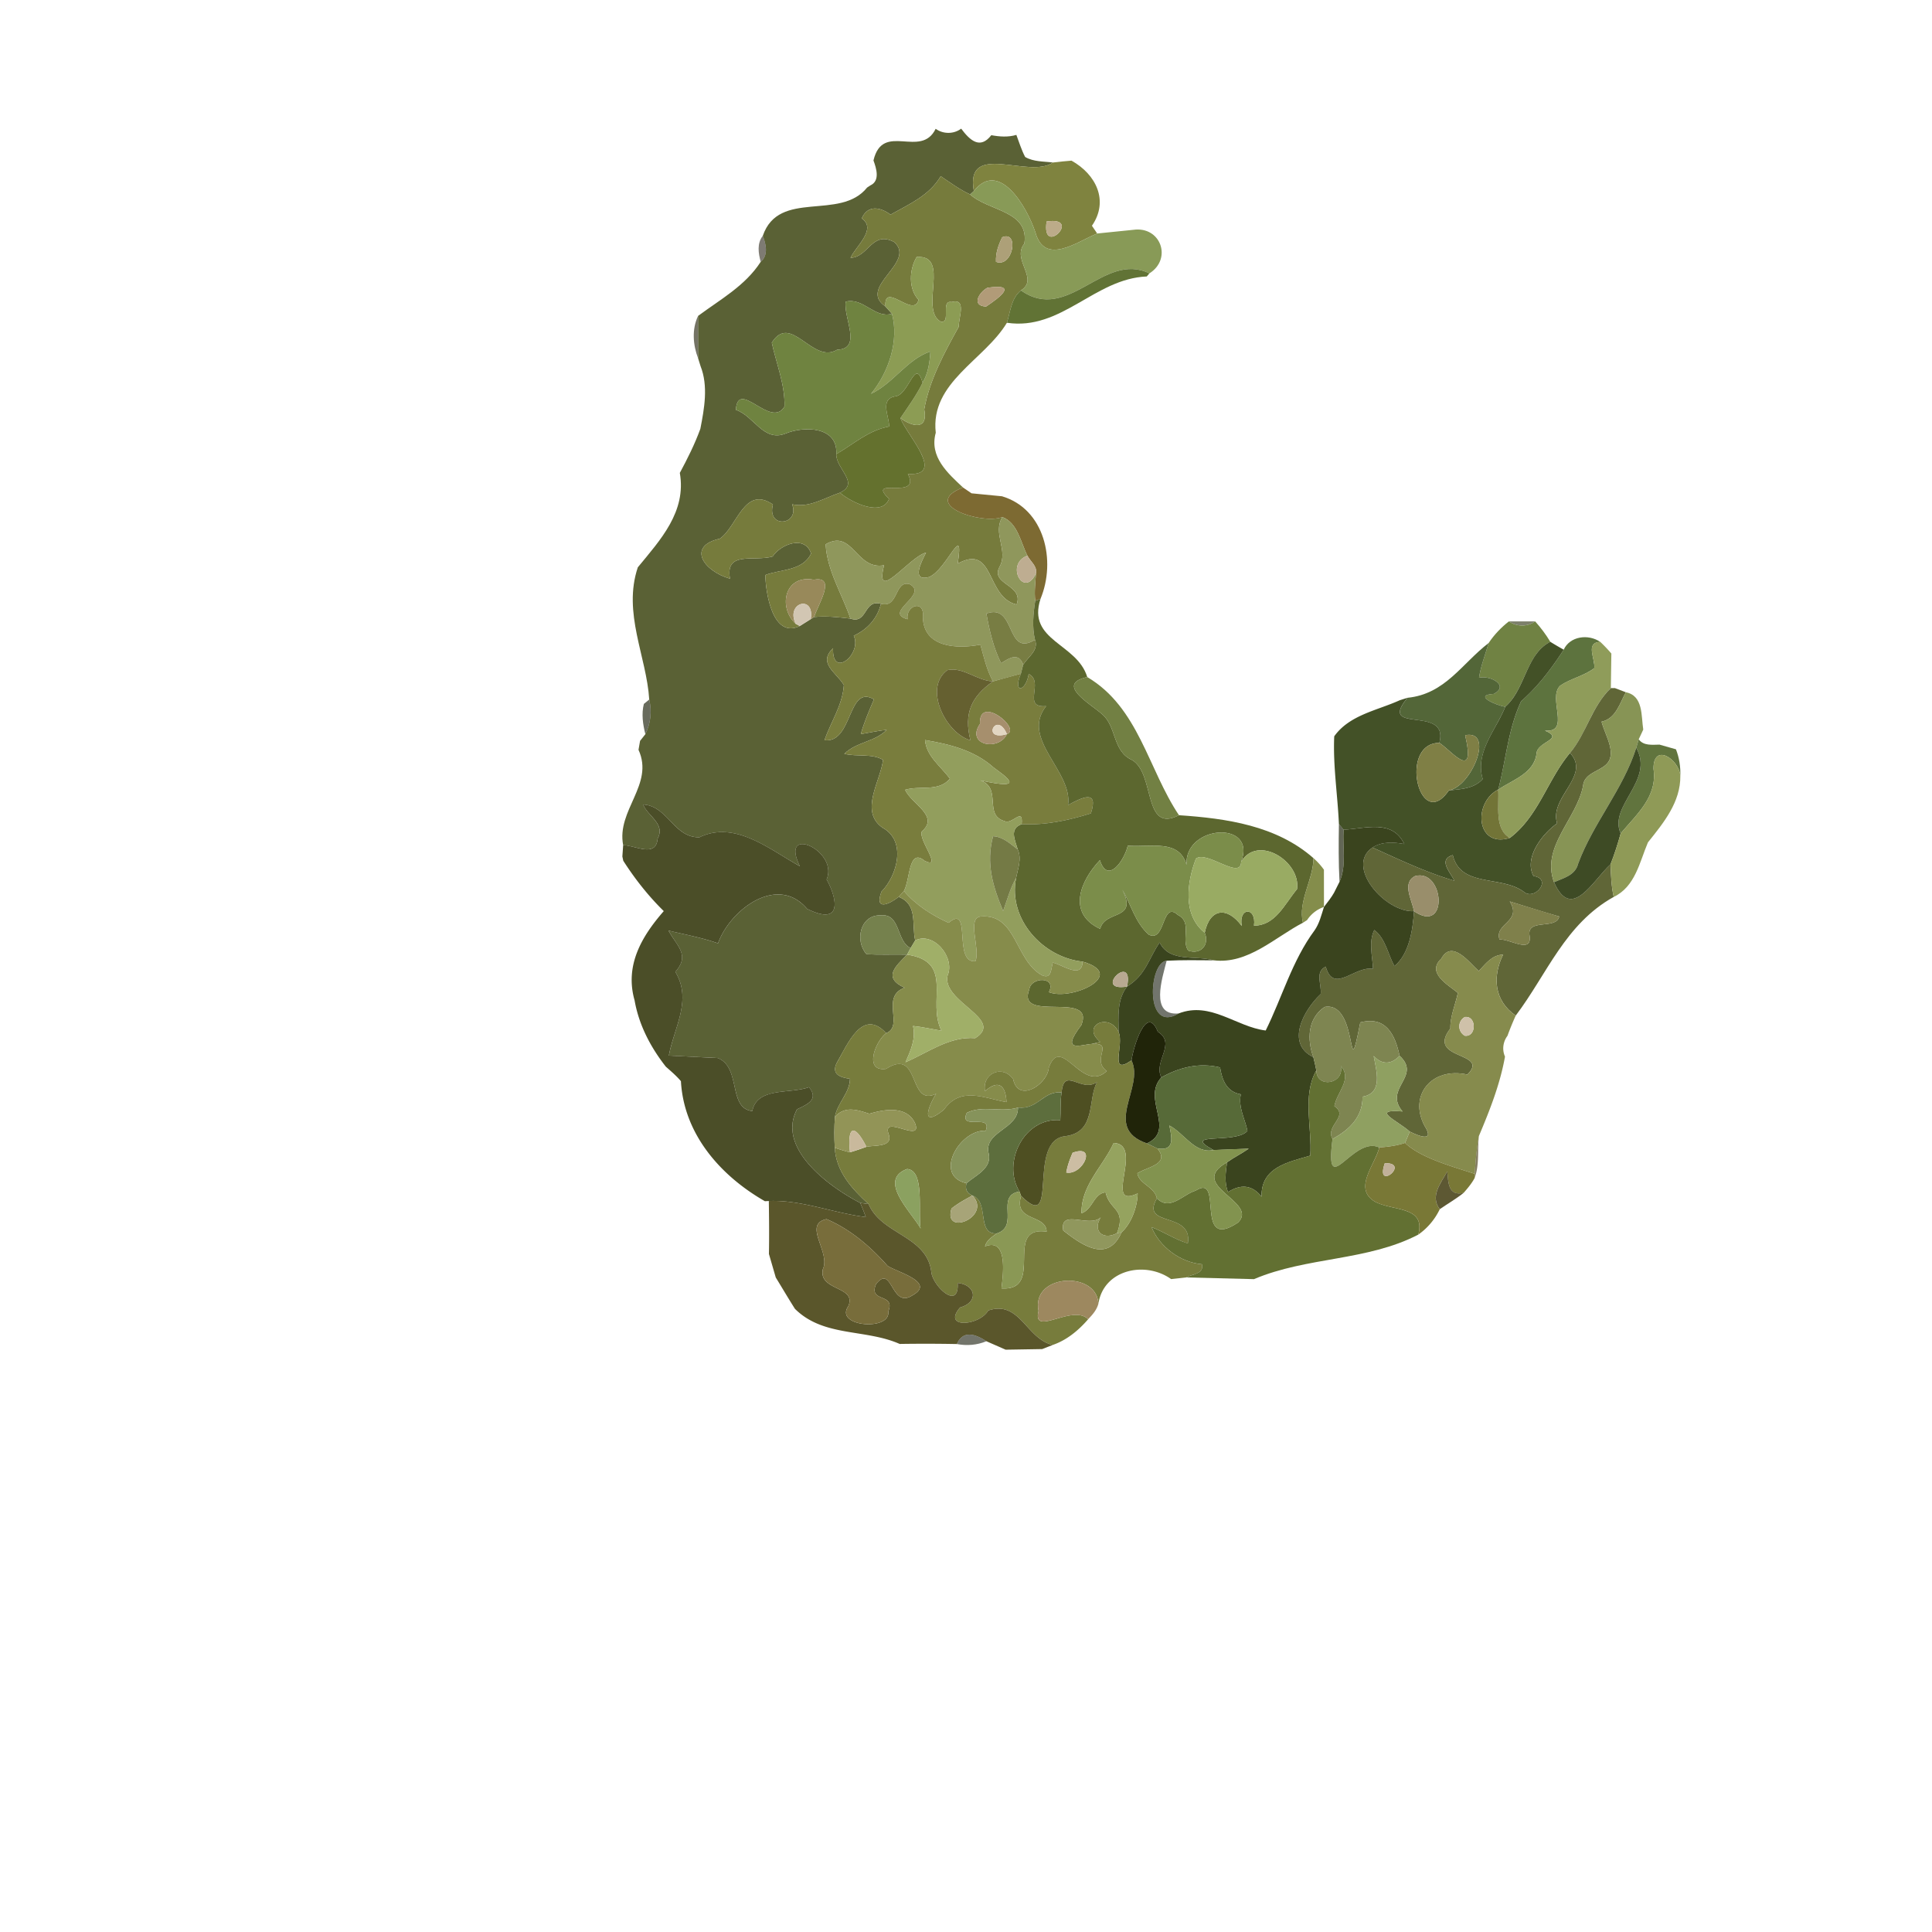 <svg xmlns="http://www.w3.org/2000/svg" width="512" height="512" viewBox="0 0 384 384" xmlns:v="https://vecta.io/nano"><path fill="#5a6135" d="M173.61 31.89c1.83-7.8 9.42-.25 12.36-6.29 1.5 1.08 3.59 1.09 5.07-.03 1.73 2.31 3.75 4.2 5.99 1.3 1.64.3 3.35.43 4.98-.06.56 1.47 1.01 3 1.75 4.39 1.67.98 3.67.86 5.52 1.1-4.7 3.37-17.52-4.39-15.72 5.68l-.73.67c-2.1-.97-3.95-2.35-5.86-3.63-2.21 3.81-6.28 5.57-9.97 7.64-2.03-1.52-4.54-1.98-5.72.75 3.08 2.12-1.21 5.55-2.23 7.83 3.57-.08 4.27-5.51 8.7-3.12 4.46 4.06-7.43 8.93-1.76 12.79l1.29 1.45c-3.42 1.02-5.66-3.29-9.19-2.4-.47 3.31 3.35 9.37-1.7 9.55-4.87 2.97-9.18-7.47-12.99-1.4.91 4.2 2.64 8.33 2.53 12.68-2.7 4.58-9.23-5.68-9.67.67 3.57 1.16 5.49 6.47 9.86 4.71 3.7-1.53 10.45-1.45 10.1 4.09-.09 2.94 4.78 5.77.72 7.67-3.09 1.03-6.13 3.08-9.5 2.3 1.6 4.16-5.1 4.95-3.82.04-5.7-3.89-7.09 4.46-10.56 6.8-6.49 1.45-3.38 6.37 2.03 7.95-1-5.62 4.74-3.34 8.47-4.41 1.67-2.5 6.43-4.29 7.65-.6-1.66 3.49-5.99 3.1-9.1 4.28.1 3.77 1.51 12.68 6.85 10.14l2.19-1.38.68-.42c2.41-.24 4.81.04 7.2.32 3.42 1.18 2.6-3.92 6.07-2.94-.75 2.95-2.68 5.08-5.41 6.34 1.71 3.65-4.38 8.64-4.11 2.49-3.09 2.97.6 4.77 2.15 7.31-.27 4.01-2.58 7.3-3.86 10.97 5.7.65 4.55-11.2 9.84-8.12-.97 2.26-1.95 4.53-2.62 6.91 1.72-.29 3.41-.66 5.15-.86-2.29 2.41-6.03 2.4-8.42 4.77 2.5.64 5.44-.12 7.69 1.2-.46 4.17-4.78 10.24-.08 13.5 4.78 2.62 2.94 9.46-.24 12.71-1.4 3.82 1.44 2.57 3.45 1.03 3.84 1.56 2.53 5.42 3.26 8.66l-.9 1.51c-2.92-1.3-1.91-6.94-6-6.5-4.03-.1-5.16 5.04-2.77 7.73 2.68.15 5.37.02 8.06.08-2.25 2.28-4.92 4.56-.5 6.58-4.84 1.78-.05 7.57-3.65 9.03-4.76-5.12-7.67 2.23-9.85 5.95-1.08 2.23.75 2.85 2.65 3.12-.03 2.82-2.54 4.83-2.99 7.57-.15 2.04-.15 4.09-.03 6.13.25 4.8 3.5 8.26 6.72 11.2l-1.67-.24c-5.87-3-16.71-10.74-12.56-18.59 2.06-.99 4.38-1.95 2.39-4.41-3.73 1.4-10.32-.09-11.28 4.75-4.87-.53-2.16-8.72-6.87-10.54l-9.71-.48c1.04-5.63 4.68-11.01 1.29-16.65 3.01-3.37.23-5.21-1.36-8.2 3.29.8 6.64 1.4 9.84 2.53 2.42-6.72 11.82-13.81 17.71-6.85 7.34 3.64 5.81-2.44 3.88-5.83 2.46-5.8-9.49-11.07-5.32-2.64-5.98-3.31-12.88-9.17-19.95-5.76-5.09.15-6.33-6.26-11.21-6.51.94 2.35 4.48 3.83 2.89 6.77-.33 3.87-4.44 1.34-6.85 1.32-1.36-6.99 6.21-12.04 3.05-18.96l.31-1.78 1.05-1.32c1.07-2.21 1.32-4.5.77-6.89-.52-8.54-5.31-17.21-2.27-26.28 4.51-5.48 9.69-11.06 8.35-18.77 1.53-2.84 2.98-5.73 4.08-8.76.79-4.04 1.6-8.5.04-12.46l-.48-1.54-.01-8.44c4.41-3.28 9.36-5.97 12.45-10.76 1.57-1.32 1.05-3.51.41-5.16 3.21-9.34 15.38-2.89 20.74-9.6l.64-.42c1.98-.91 1.19-3.4.62-4.96z"/><path fill="#7f833f" d="M193.56 37.98c-1.8-10.07 11.02-2.31 15.72-5.68 1.23-.15 2.46-.27 3.69-.37 4.88 2.72 7.48 7.98 4.06 12.94l1.04 1.54c-4.05 1.67-10.4 6.44-12.27-.2-1.63-4.98-7.21-14.63-12.24-8.23m14.46 6.04c-1.09 7.32 7.32-1.09 0 0z"/><path fill="#767b3c" d="M177 42.66c3.69-2.07 7.76-3.83 9.97-7.64 1.91 1.28 3.76 2.66 5.86 3.63 3.62 3.34 11.77 3.17 10.77 9.77-2.61 3.21 3.04 6.97-.68 9.3-1.95 1.59-2.09 4.19-2.79 6.43-4.47 7.45-15.28 11.83-14.14 21.86-1.33 4.79 2.4 8.05 5.41 10.88-8.66 3.37 3.72 7.45 7.83 5.88-2.01 3.27 1.25 6.59-.56 9.89-1.92 3.54 4.9 3.54 3.39 7.49-6.18-1.42-4.3-12.18-11.7-8.13 1.31-8.71-2.16 1.26-5.73 2.68-3.63.93-1.45-3.11-.57-4.87-3.38.86-10.31 10.46-8.35 2.52-5.58 1.03-6.21-7.3-11.6-4.17.22 5.13 3.41 10.23 4.92 14.77-2.39-.28-4.79-.56-7.2-.32.63-2.29 4.59-8.27-.08-7.4-5.79-1.11-7.17 5.46-3.61 8.75l.82.45c-5.34 2.54-6.75-6.37-6.85-10.14 3.11-1.18 7.44-.79 9.1-4.28-1.22-3.69-5.98-1.9-7.65.6-3.73 1.07-9.47-1.21-8.47 4.41-5.41-1.58-8.52-6.5-2.03-7.95 3.47-2.34 4.86-10.69 10.56-6.8-1.28 4.91 5.42 4.12 3.82-.04 3.37.78 6.41-1.27 9.5-2.3 2.56 2.16 8.43 4.76 9.76 1.23-4.76-4.66 6.52.49 3.75-4.97 7.79.53-.47-8.02-1.48-11.09 2.46 1.81 5.53 2.39 4.73-1.73 1.03-5.84 4.02-11.31 6.86-16.43-.06-1.77 1.65-5.75-1.43-4.91-2.3-.43.04 4.41-2.19 3.88-4.25-2.47 2.06-13.31-4.75-12.83-1.46 2.47-1.69 6.28.37 8.51-.92 3.79-6.94-3.82-6.57 1.32-5.67-3.86 6.22-8.73 1.76-12.79-4.43-2.39-5.13 3.04-8.7 3.12 1.02-2.28 5.31-5.71 2.23-7.83 1.18-2.73 3.69-2.27 5.72-.75m22.2 4.49c-.76 1.52-1.33 3.16-1.24 4.89 3.35 1.28 4.7-6.29 1.24-4.89m-2.96 10.05c-1.67.91-3.25 3.59-.25 3.73 2.67-1.79 6.54-4.65.25-3.73z"/><path fill="#889a57" d="M193.56 37.98c5.03-6.4 10.61 3.25 12.24 8.23 1.87 6.64 8.22 1.87 12.27.2l7.18-.73c5.44-.78 7.8 5.76 3.2 8.66-9.1-4.47-16.13 10.04-25.53 3.38 3.72-2.33-1.93-6.09.68-9.3 1-6.6-7.15-6.43-10.77-9.77l.73-.67z"/><path fill="#bcab89" d="M208.02 44.02c7.32-1.09-1.09 7.32 0 0z"/><path fill="#2f2b1d" opacity=".62" d="M151.2 52.03c-.48-1.69-.77-3.67.41-5.16.64 1.65 1.16 3.84-.41 5.16z"/><path fill="#ada078" d="M199.2 47.15c3.46-1.4 2.11 6.17-1.24 4.89-.09-1.73.48-3.37 1.24-4.89z"/><path fill="#8c9c54" d="M182.19 51.08c6.81-.48.5 10.36 4.75 12.83 2.23.53-.11-4.31 2.19-3.88 3.08-.84 1.37 3.14 1.43 4.91-2.84 5.12-5.83 10.59-6.86 16.43.8 4.12-2.27 3.54-4.73 1.73 1.54-2.3 3.2-4.53 4.41-7.04 1.11-1.88 1.41-4.06 1.54-6.2-4.66 1.56-7.37 6.36-11.81 8.42 3.58-4.32 5.61-10.67 4.17-15.92l-1.29-1.45c-.37-5.14 5.65 2.47 6.57-1.32-2.06-2.23-1.83-6.04-.37-8.51z"/><path fill="#5a6c2c" opacity=".95" d="M202.92 57.72c9.4 6.66 16.43-7.85 25.53-3.38l-.52.61c-10.37.42-16.96 10.83-27.8 9.2.7-2.24.84-4.84 2.79-6.43z"/><path fill="#b19b78" d="M196.24 57.2c6.29-.92 2.42 1.94-.25 3.73-3-.14-1.42-2.82.25-3.73z"/><path fill="#6f8340" d="M168.09 59.96c3.53-.89 5.77 3.42 9.19 2.4 1.44 5.25-.59 11.6-4.17 15.92 4.44-2.06 7.15-6.86 11.81-8.42-.13 2.14-.43 4.32-1.54 6.2-1.53-5.25-2.73 2.64-5.54 2.73-3.02.62-1.09 3.96-1.12 5.98-4.1.75-7.03 3.48-10.5 5.49.35-5.54-6.4-5.62-10.1-4.09-4.37 1.76-6.29-3.55-9.86-4.71.44-6.35 6.97 3.91 9.67-.67.11-4.35-1.62-8.48-2.53-12.68 3.81-6.07 8.12 4.37 12.99 1.4 5.05-.18 1.23-6.24 1.7-9.55z"/><path fill="#34331d" opacity=".68" d="M138.76 71.23c-1.03-2.66-1.28-5.8-.01-8.44l.01 8.44z"/><path fill="#64712e" d="M177.84 78.79c2.81-.09 4.01-7.98 5.54-2.73-1.21 2.51-2.87 4.74-4.41 7.04 1.01 3.07 9.27 11.62 1.48 11.09 2.77 5.46-8.51.31-3.75 4.97-1.33 3.53-7.2.93-9.76-1.23 4.06-1.9-.81-4.73-.72-7.67 3.47-2.01 6.4-4.74 10.5-5.49.03-2.02-1.9-5.36 1.12-5.98z"/><path fill="#78642a" opacity=".96" d="M191.4 96.89l1.7 1.16 6.06.59c8.47 2.52 10.79 12.83 7.65 20.39l-1.05.38c-.21-1.82.03-3.65.15-5.47.28-1.41-1.13-2.37-1.71-3.5-1.34-2.66-1.92-6.49-4.97-7.67-4.11 1.57-16.49-2.51-7.83-5.88z"/><path fill="#312b14" opacity=".65" d="M193.1 98.05l6.06.59-6.06-.59z"/><path fill="#8f975c" d="M199.23 102.77c3.05 1.18 3.63 5.01 4.97 7.67-4.51 1.68-.67 8.67 1.71 3.5-.12 1.82-.36 3.65-.15 5.47-.39 2.57-.65 5.18-.05 7.75-5.92 3.63-3.69-7.39-9.66-5.21.61 3.37 1.39 6.77 2.92 9.86 1.67-1.03 3.43-2.22 4.4.29l-.46 1.8c-1.85.54-3.7 1.03-5.55 1.53-1.25-2.29-1.81-4.82-2.5-7.3-4.6.9-11.34.62-11.43-5.51.37-3.57-3.48-2.27-3.04.46-5.02-1.35 4.31-4.88.42-6.97-3.1-.85-2.15 4.84-5.71 3.9-3.47-.98-2.65 4.12-6.07 2.94-1.51-4.54-4.7-9.64-4.92-14.77 5.39-3.13 6.02 5.2 11.6 4.17-1.96 7.94 4.97-1.66 8.35-2.52-.88 1.76-3.06 5.8.57 4.87 3.57-1.42 7.04-11.39 5.73-2.68 7.4-4.05 5.52 6.71 11.7 8.13 1.51-3.95-5.31-3.95-3.39-7.49 1.81-3.3-1.45-6.62.56-9.89z"/><path fill="#bead91" d="M205.91 113.94c-2.38 5.17-6.22-1.82-1.71-3.5.58 1.13 1.99 2.09 1.71 3.5z"/><path fill="#98895a" d="M158.14 123.98c-3.56-3.29-2.18-9.86 3.61-8.75 4.67-.87.71 5.11.08 7.4l-.68.42c.81-4.91-5.05-3.35-3.01.93z"/><path fill="#797d3d" d="M175.1 120.01c3.56.94 2.61-4.75 5.71-3.9 3.89 2.09-5.44 5.62-.42 6.97-.44-2.73 3.41-4.03 3.04-.46.09 6.13 6.83 6.41 11.43 5.51.69 2.48 1.25 5.01 2.5 7.3-3.18-.12-5.9-2.93-9.06-2.24-4.8 3.47-.4 12.51 4.58 13.95-1.34-5.36.17-8.67 4.48-11.71l5.55-1.53c-1.67 3.92.92 3.77 1.56.06 3.19 1.59-1.48 6.82 3.46 6.39-5.19 6.53 5.35 12.95 4.35 19.66 2.85-1.55 6.11-3.15 4.54 1.66-4.45 1.39-9.07 2.38-13.76 2.14.34-3.53-1.88.17-3.4-.61-4.26-1.22-.4-6.59-4.82-8.1 9.79 2.19 4.65-1.01 2.59-2.6-3.8-3.39-8.73-4.59-13.58-5.41.28 3.25 3.17 5.23 4.95 7.69-2.28 2.68-5.91 1.29-8.91 2.2 1.29 2.84 6.9 5.19 3.33 8.28-.77 1.62 4.26 7.58.59 5.86-3.28-2.73-2.87 3.68-4.15 5.97-.25.3-.76.88-1.02 1.17-2.01 1.54-4.85 2.79-3.45-1.03 3.18-3.25 5.02-10.09.24-12.71-4.7-3.26-.38-9.33.08-13.5-2.25-1.32-5.19-.56-7.69-1.2 2.39-2.37 6.13-2.36 8.42-4.77-1.74.2-3.43.57-5.15.86.67-2.38 1.65-4.65 2.62-6.91-5.29-3.08-4.14 8.77-9.84 8.12 1.28-3.67 3.59-6.96 3.86-10.97-1.55-2.54-5.24-4.34-2.15-7.31-.27 6.15 5.82 1.16 4.11-2.49 2.73-1.26 4.66-3.39 5.41-6.34m19.68 23.87c-2.88 4.18 3.68 5.53 5.35 2.03 2.98-1.01-5.65-8.01-5.35-2.03z"/><path fill="#5c672f" d="M205.76 119.41l1.05-.38c-2.73 8.37 7.26 8.79 9.29 15.54-6.42 1.43.6 5.27 2.95 7.38 2.9 2.42 2.04 7.34 5.92 9.09 4.7 2.68 2.12 14.69 9.36 10.99 9.42.63 19.38 2.05 26.74 8.54-.05 4.29-3.13 8.58-2.1 12.83-5.57 2.89-10.93 8.3-17.74 7.47-3.52-1.03-8.77.5-10.74-3.54-2.25 3.28-2.69 6.39-6.48 8.76 1.47-7.11-7.07 1.13 0 0-2.03 2.62-1.7 5.91-1.69 9.02-1.87-3.95-7.56-1.25-3.64 1.97l-1.69.41c-2.1.14-6.37 1.89-2.07-3.73 2.8-7.03-13.02-.29-10.34-7.12.31-2.5 5.51-2.62 3.9.56 4.41 1.8 15.78-3.43 6.69-6.07-7.84-.82-14.85-8.38-13.22-16.62.37-1.86 1.17-3.82.33-5.68-.53-1.87-1.74-4.12.78-5.02 4.69.24 9.31-.75 13.76-2.14 1.57-4.81-1.69-3.21-4.54-1.66 1-6.71-9.54-13.13-4.35-19.66-4.94.43-.27-4.8-3.46-6.39-.64 3.71-3.23 3.86-1.56-.06l.46-1.8c.98-1.55 3.14-2.85 2.34-4.94-.6-2.57-.34-5.18.05-7.75m30.08 52.47c-1.54-5.16-6.98-3.42-11.69-3.79-.61 2.79-3.97 7.82-5.54 2.87-3.89 4.11-6.59 10.58.06 13.67.95-3.86 7.56-1.54 4.41-7.77 1.63 2.72 2.52 6.5 5.23 8.9 3.39 1.71 2.56-6.84 5.78-3.92 2.97 1.51.6 4.76 2.06 7.09 2.54.92 4.3-1.21 3.3-3.53 1-4.9 4.47-5.28 7.36-1.35-.7-3.77 2.95-3.86 2.43-.07 4.27-.01 6.01-4.19 8.56-7.26.78-5.47-7.78-10.92-11.11-5.45 3.2-8.3-11.33-7.34-10.85.61z"/><path fill="#d2c6b3" d="M158.14 123.98c-2.04-4.28 3.82-5.84 3.01-.93l-2.19 1.38-.82-.45z"/><path fill="#787d43" d="M196.05 121.95c5.97-2.18 3.74 8.84 9.66 5.21.8 2.09-1.36 3.39-2.34 4.94-.97-2.51-2.73-1.32-4.4-.29-1.53-3.09-2.31-6.49-2.92-9.86z"/><path fill="#323615" opacity=".63" d="M299.9 123.51l5.22-.01c-1.54 1.14-3.66 1.07-5.22.01z"/><path fill="#708243" d="M295.88 127.8c1.1-1.64 2.46-3.07 4.02-4.29 1.56 1.06 3.68 1.13 5.22-.01 1.13 1.26 2.15 2.62 3.02 4.07-4.85 2.42-4.9 9.36-8.95 12.9-1.67-.2-6.55-2.31-2.29-2.55 3.12-1.6-.55-3.74-2.93-3.22.35-2.37 1.26-4.6 1.91-6.9z"/><path fill="#5d733e" d="M310.8 129.13c1.21-2.65 4.82-3.2 7.27-1.55-3.06.13-.96 3.36-1.2 5.23-2.05 1.54-4.65 2.04-6.76 3.46-2.59 2.4 2.18 9.44-3.05 8.94 4.06 1.7-1.56 2.16-1.66 4.55-.46 3.95-4.75 5.23-7.62 7.18 1.53-5.82 1.98-12.08 4.56-17.57 3.36-2.94 6.03-6.49 8.46-10.24z"/><path fill="#536638" d="M279.76 138.69c7.48-.75 10.76-6.76 16.12-10.89-.65 2.3-1.56 4.53-1.91 6.9 2.38-.52 6.05 1.62 2.93 3.22-4.26.24.62 2.35 2.29 2.55-1.84 4.63-6.08 9.04-4.49 14.36-1.68 1.93-4.38 2.03-6.73 2.27 4.54-.77 9.15-12.12 3.24-10.97 2.18 9.38-2.7 3.08-5.13 1.52 2.06-7.7-12.45-1.54-6.32-8.96z"/><path fill="#435127" d="M299.19 140.47c4.05-3.54 4.1-10.48 8.95-12.9a63.81 63.81 0 0 0 2.66 1.56c-2.43 3.75-5.1 7.3-8.46 10.24-2.58 5.49-3.03 11.75-4.56 17.57-5.1 2.65-4.36 11.71 2.34 9.59 5.7-4.33 7.46-11.56 11.93-16.87 4.25 4.52-4.17 8.73-2.56 13.99-3.09 2.19-6.61 6.92-4.7 10.46 3.85.58.2 5.05-1.97 3.11-4.5-3.27-12.53-.79-14.07-7.26-3 .92-.48 3.38.32 5.1-5.63-1.67-10.94-4.2-16.27-6.61 1.93-1.22 4.17-1.07 6.32-.69-2.41-4.99-7.67-3.06-12.07-2.85l-.93-1.14c-.26-5.82-1.19-11.59-.93-17.42 3.02-4.26 8.57-5.14 13.02-7.17l1.55-.49c-6.13 7.42 8.38 1.26 6.32 8.96-8.17.08-3.94 18 1.89 9.45 2.35-.24 5.05-.34 6.73-2.27-1.59-5.32 2.65-9.73 4.49-14.36z"/><path fill="#8f9c5a" d="M316.87 132.81c.24-1.87-1.86-5.1 1.2-5.23a32.06 32.06 0 0 1 2.2 2.31l-.1 6.88c-3.76 3.56-4.83 8.95-8.12 12.89-4.47 5.31-6.23 12.54-11.93 16.87-3.16-1.7-2.12-6.47-2.34-9.59 2.87-1.95 7.16-3.23 7.62-7.18.1-2.39 5.72-2.85 1.66-4.55 5.23.5.46-6.54 3.05-8.94 2.11-1.42 4.71-1.92 6.76-3.46z"/><path fill="#656030" d="M188.3 133.19c3.16-.69 5.88 2.12 9.06 2.24-4.31 3.04-5.82 6.35-4.48 11.71-4.98-1.44-9.38-10.48-4.58-13.95z"/><path fill="#6b7a3a" opacity=".95" d="M219.05 141.95c-2.35-2.11-9.37-5.95-2.95-7.38 10.24 6.06 12.07 18.26 18.23 27.46-7.24 3.7-4.66-8.31-9.36-10.99-3.88-1.75-3.02-6.67-5.92-9.09z"/><path fill="#606637" d="M320.17 136.77l.79-.01 2.19.83c-1.24 2.24-1.97 5.23-4.83 5.85.7 2.74 3.29 6.53.75 8.66-1.57 1.33-4.22 1.69-4.43 4.13-1.29 6.59-8.37 12.07-5.77 19.11 3.49 7.98 7.77-.44 11.23-3.54.1 2.17.15 4.35.64 6.47-9.69 5.4-13.23 15.32-19.48 23.59-4.25-2.94-4.7-7.64-2.51-12.12-2.21.06-3.46 1.82-4.84 3.27-1.91-1.73-5.31-6.35-7.44-2.47-3 2.81 1.25 5.14 3.29 6.8-.49 2.37-1.54 4.63-1.49 7.09-4.94 6.34 8.04 4.54 3.38 9.15-7.04-1.58-11.75 4.11-8.5 10.2 2.03 3.21-.96 2.13-2.95 1.13-2.46-2.18-7.98-4.52-1.44-4-3.87-4.62 3.9-6.95-.58-11.06-.91-4.31-2.77-7.94-7.81-6.64-2.76 14.07-.17-4.32-7.1-3.07-3.39 2.32-3.5 6.45-2.23 9.98-5.59-2.71-1.91-9.4 1.45-12.53.25-1.88-1.21-4.41 1.01-5.47 1.55 5.57 5.76-.23 9.4.46-.1-2.59-.94-5.26.25-7.74 2.28 1.76 2.68 4.78 4 7.18 2.95-2.39 3.66-7.23 3.89-10.91 6.96 4.75 6.02-8.56.21-6.98-2.67 1.38-.62 4.67-.21 6.98-5.75.28-13.76-8.95-8.24-12.66 5.33 2.41 10.64 4.94 16.27 6.61-.8-1.72-3.32-4.18-.32-5.1 1.54 6.47 9.57 3.99 14.07 7.26 2.17 1.94 5.82-2.53 1.97-3.11-1.91-3.54 1.61-8.27 4.7-10.46-1.61-5.26 6.81-9.47 2.56-13.99 3.29-3.94 4.36-9.33 8.12-12.89m-20.1 42.4c2.57 4.05-3.1 4.32-2.03 7.57 1.98-.19 6.46 2.91 5.98-.71-.68-3.62 5.32-1.15 5.88-3.87-3.31-.95-6.56-1.98-9.83-2.99z"/><path fill="#879455" d="M318.32 143.44c2.86-.62 3.59-3.61 4.83-5.85 3.5.7 3.03 4.71 3.46 7.42l-.9 1.93-.49 1.69c-2.61 8.26-8.56 14.94-11.56 23.06-.56 2.28-2.9 2.84-4.79 3.65-2.6-7.04 4.48-12.52 5.77-19.11.21-2.44 2.86-2.8 4.43-4.13 2.54-2.13-.05-5.92-.75-8.66z"/><path fill="#292d19" opacity=".7" d="M127.97 139.91l1.07-.87c.55 2.39.3 4.68-.77 6.89-.49-1.96-.8-4.02-.3-6.02z"/><path fill="#a68f6d" d="M194.78 143.88c-.3-5.98 8.33 1.02 5.35 2.03-2.05-4.85-5.23 1.57 0 0-1.67 3.5-8.23 2.15-5.35-2.03z"/><path fill="#e2d6c2" d="M200.13 145.91c-2.05-4.85-5.23 1.57 0 0z"/><path fill="#7f7f45" d="M291.21 146.13c5.91-1.15 1.3 10.2-3.24 10.97-5.83 8.55-10.06-9.37-1.89-9.45 2.43 1.56 7.31 7.86 5.13-1.52z"/><path fill="#929e5d" d="M183.85 147.09c4.85.82 9.78 2.02 13.58 5.41 2.06 1.59 7.2 4.79-2.59 2.6 4.42 1.51.56 6.88 4.82 8.1 1.52.78 3.74-2.92 3.4.61-2.52.9-1.31 3.15-.78 5.02-1.49-1.12-2.93-2.53-4.9-2.62-1.44 5.35-.07 9.94 2 14.85.81-2.2 1.39-4.5 2.57-6.55-1.63 8.24 5.38 15.8 13.22 16.62-.09 3.57-3.98.63-5.91.19-.4 1.23-.21 3.35-2.12 2.54-5.41-2.9-5.04-12.28-12.16-11.7-2.93.18-.06 6.54-1.11 8.89-4.54.48-.61-11.65-5.33-7.63-3.29-1.49-6.53-3.55-8.88-6.33 1.28-2.29.87-8.7 4.15-5.97 3.67 1.72-1.36-4.24-.59-5.86 3.57-3.09-2.04-5.44-3.33-8.28 3-.91 6.63.48 8.91-2.2-1.78-2.46-4.67-4.44-4.95-7.69z"/><path fill="#5d7039" opacity=".97" d="M325.22 148.63l.49-1.69c.94 1.33 2.71 1.08 4.13 1.06l3.27.93c.65 1.67.93 3.45.87 5.25-.33-3.4-5.4-6.6-5.33-1.36.8 5.5-3.28 8.96-6.53 12.83-2.49-5.51 6.77-10.46 3.1-17.02z"/><path fill="#3e4b25" d="M325.22 148.63c3.67 6.56-5.59 11.51-3.1 17.02-.57 2.08-1.23 4.14-2.02 6.15-3.46 3.1-7.74 11.52-11.23 3.54 1.89-.81 4.23-1.37 4.79-3.65 3-8.12 8.95-14.8 11.56-23.06z"/><path fill="#8d9854" opacity=".98" d="M328.65 152.82c-.07-5.24 5-2.04 5.33 1.36.07 5.25-3.34 9.37-6.44 13.25-1.67 3.94-2.52 8.79-6.8 10.84-.49-2.12-.54-4.3-.64-6.47.79-2.01 1.45-4.07 2.02-6.15 3.25-3.87 7.33-7.33 6.53-12.83z"/><path fill="#727437" d="M300.12 166.53c-6.7 2.12-7.44-6.94-2.34-9.59.22 3.12-.82 7.89 2.34 9.59z"/><path fill="#4b4e28" d="M127.82 159.9c4.88.25 6.12 6.66 11.21 6.51 7.07-3.41 13.97 2.45 19.95 5.76-4.17-8.43 7.78-3.16 5.32 2.64 1.93 3.39 3.46 9.47-3.88 5.83-5.89-6.96-15.29.13-17.71 6.85-3.2-1.13-6.55-1.73-9.84-2.53 1.59 2.99 4.37 4.83 1.36 8.2 3.39 5.64-.25 11.02-1.29 16.65l9.71.48c4.71 1.82 2 10.01 6.87 10.54.96-4.84 7.55-3.35 11.28-4.75 1.99 2.46-.33 3.42-2.39 4.41-4.15 7.85 6.69 15.59 12.56 18.59a34.38 34.38 0 0 1 1.11 2.82c-6.45-.8-12.91-3.47-19.27-3.19l-.78.04c-8.83-5.06-16.11-13.32-16.69-23.86-.9-1.06-1.96-1.96-3-2.88-3.03-3.86-5.36-8.3-6.21-13.18-1.98-6.96 1.41-12.72 5.8-17.74-3.07-3.01-5.74-6.4-8.05-10.01l-.18-.85.16-2.24c2.41.02 6.52 2.55 6.85-1.32 1.59-2.94-1.95-4.42-2.89-6.77z"/><path fill="#242912" opacity=".71" d="M266.12 163.77l.93 1.14c-.24 3.4.63 7.12-.81 10.36-.21-3.83-.18-7.68-.12-11.5z"/><path fill="#3a441e" d="M267.05 164.91c4.4-.21 9.66-2.14 12.07 2.85-2.15-.38-4.39-.53-6.32.69-5.52 3.71 2.49 12.94 8.24 12.66-.23 3.68-.94 8.52-3.89 10.91-1.32-2.4-1.72-5.42-4-7.18-1.19 2.48-.35 5.15-.25 7.74-3.64-.69-7.85 5.11-9.4-.46-2.22 1.06-.76 3.59-1.01 5.47-3.36 3.13-7.04 9.82-1.45 12.53.22.87.42 1.75.59 2.63-2.84 5.02-.82 11.39-1.2 16.94-4.54 1.34-9.8 2.32-9.69 8.16-1.89-2.39-4.16-2.51-6.66-.92-.78-1.9-.46-3.94-.2-5.91 1.38-.99 2.91-1.74 4.31-2.71l-7 .27c-6.77-3.69 4.53-1.11 6.75-3.81-.49-2.42-1.86-4.64-1.32-7.27-2.81-.48-3.72-2.8-4.12-5.34-4.11-1.01-8.12-.03-11.67 1.99-1.65-3.2 3.08-6.73-.71-9.09-2.23-5.65-4.85 3-5.23 5.7-4.59 3.19-1.39-3.06-2.57-5.65-.01-3.11-.34-6.4 1.69-9.02 3.79-2.37 4.23-5.48 6.48-8.76 1.97 4.04 7.22 2.51 10.74 3.54-3.14-.03-6.23-.07-9.35.08-3.61.3-4.41 14.63 2.39 10.48 6.36-2.46 11.44 2.68 17.3 3.39 3.28-6.62 5.26-13.9 9.71-19.9.97-1.39 1.36-3.07 1.87-4.66.69-.91 1.42-1.8 1.99-2.8l1.1-2.19c1.44-3.24.57-6.96.81-10.36z"/><path fill="#747a45" d="M197.38 166.21c1.97.09 3.41 1.5 4.9 2.62.84 1.86.04 3.82-.33 5.68-1.18 2.05-1.76 4.35-2.57 6.55-2.07-4.91-3.44-9.5-2-14.85z"/><path fill="#7b8d4a" d="M235.84 171.88c-.48-7.95 14.05-8.91 10.85-.61-.05 3.79-6.92-2.37-9-.59-1.77 4.68-2.69 11.14 1.76 14.72 1 2.32-.76 4.45-3.3 3.53-1.46-2.33.91-5.58-2.06-7.09-3.22-2.92-2.39 5.63-5.78 3.92-2.71-2.4-3.6-6.18-5.23-8.9 3.15 6.23-3.46 3.91-4.41 7.77-6.65-3.09-3.95-9.56-.06-13.67 1.57 4.95 4.93-.08 5.54-2.87 4.71.37 10.15-1.37 11.69 3.79z"/><path fill="#99ab63" d="M246.69 171.27c3.33-5.47 11.89-.02 11.11 5.45-2.55 3.07-4.29 7.25-8.56 7.26.52-3.79-3.13-3.7-2.43.07-2.89-3.93-6.36-3.55-7.36 1.35-4.45-3.58-3.53-10.04-1.76-14.72 2.08-1.78 8.95 4.38 9 .59z"/><path fill="#7e8843" opacity=".95" d="M258.97 183.4c-1.03-4.25 2.05-8.54 2.1-12.83.78.68 1.47 1.45 2.07 2.29l.01 7.4a6.56 6.56 0 0 0-3.36 2.62l-.82.52z"/><path fill="#998e6b" d="M281.25 174.13c5.81-1.58 6.75 11.73-.21 6.98-.41-2.31-2.46-5.6.21-6.98z"/><path fill="#868c4b" d="M178.64 178.26l1.02-1.17c2.35 2.78 5.59 4.84 8.88 6.33 4.72-4.02.79 8.11 5.33 7.63 1.05-2.35-1.82-8.71 1.11-8.89 7.12-.58 6.75 8.8 12.16 11.7 1.91.81 1.72-1.31 2.12-2.54 1.93.44 5.82 3.38 5.91-.19 9.09 2.64-2.28 7.87-6.69 6.07 1.61-3.18-3.59-3.06-3.9-.56-2.68 6.83 13.14.09 10.34 7.12-4.3 5.62-.03 3.87 2.07 3.73 4.64-.3-.22 3.07 2.99 5.38-4.89 4.66-9.06-7.58-11.53-.64-.25 3.26-6.05 7.12-7.08 2.25-2.09-2.93-6.19-1.19-5.6 2.4 2.68-2.38 4.11-1.18 4.28 2.17-4.39-.75-9.11-3.21-12.41 1.48-4.63 3.8-3.33-.38-1.57-3.14-5.69 2.76-3.04-9.34-9.95-4.95-4.47.66-2.19-5.43.02-7.09 3.6-1.46-1.19-7.25 3.65-9.03-4.42-2.02-1.75-4.3.5-6.58 9.53 1.39 3.86 9.36 6.84 15.12-1.89-.3-3.76-.75-5.66-.94.6 2.57-.49 4.9-1.49 7.21 4.48-1.93 8.73-5.19 13.85-4.79 6-3.76-6.63-7.16-5.5-12.41 1.59-3.67-2.81-8.84-6.43-7.01-.73-3.24.58-7.1-3.26-8.66z"/><path fill="#7f804b" d="M300.07 179.17l9.83 2.99c-.56 2.72-6.56.25-5.88 3.87.48 3.62-4 .52-5.98.71-1.07-3.25 4.6-3.52 2.03-7.57z"/><path fill="#75814d" d="M172.23 189.66c-2.39-2.69-1.26-7.83 2.77-7.73 4.09-.44 3.08 5.2 6 6.5l-.71 1.31c-2.69-.06-5.38.07-8.06-.08z"/><path fill="#a0af68" d="M181.9 186.92c3.62-1.83 8.02 3.34 6.43 7.01-1.13 5.25 11.5 8.65 5.5 12.41-5.12-.4-9.37 2.86-13.85 4.79 1-2.31 2.09-4.64 1.49-7.21 1.9.19 3.77.64 5.66.94-2.98-5.76 2.69-13.73-6.84-15.12l.71-1.31.9-1.51z"/><path fill="#868b4d" d="M286.47 190.54c2.13-3.88 5.53.74 7.44 2.47 1.38-1.45 2.63-3.21 4.84-3.27-2.19 4.48-1.74 9.18 2.51 12.12a58.36 58.36 0 0 0-1.64 4.02c-.89 1.19-1.1 2.76-.49 4.13-.98 5.5-3.03 10.67-5.19 15.79a67.35 67.35 0 0 0-.82 7.51c-4.68-1.53-10.77-3.18-13.86-6.15l.94-2.25c1.99 1 4.98 2.08 2.95-1.13-3.25-6.09 1.46-11.78 8.5-10.2 4.66-4.61-8.32-2.81-3.38-9.15-.05-2.46 1-4.72 1.49-7.09-2.04-1.66-6.29-3.99-3.29-6.8m4.67 11.6a2.13 2.13 0 0 0 0 3.72c2.37.31 2.37-4.04 0-3.72z"/><path fill="#15190c" opacity=".6" d="M234.27 201.43c-6.8 4.15-6-10.18-2.39-10.48-.87 3.5-3.4 11.01 2.39 10.48z"/><path fill="#b8a991" d="M224.01 196.09c1.47-7.11-7.07 1.13 0 0z"/><path fill="#7e8551" d="M263.27 200.14c6.93-1.25 4.34 17.14 7.1 3.07 5.04-1.3 6.9 2.33 7.81 6.64-1.66 1.76-3.49 1.81-5.15.04.52 2.88 1.94 7.42-2.22 8.08.08 4.09-2.75 6.67-5.96 8.4-1.54-2.63 3.39-4.47.37-6.51.46-2.75 3.62-5.38 1.27-8 .79 3.6-4.81 4.58-4.86.89-.17-.88-.37-1.76-.59-2.63-1.27-3.53-1.16-7.66 2.23-9.98z"/><path fill="#cfc1a9" d="M291.14 202.14c2.37-.32 2.37 4.03 0 3.72a2.13 2.13 0 0 1 0-3.72z"/><path fill="#777c3c" d="M166.29 211.3c2.18-3.72 5.09-11.07 9.85-5.95-2.21 1.66-4.49 7.75-.02 7.09 6.91-4.39 4.26 7.71 9.95 4.95-1.76 2.76-3.06 6.94 1.57 3.14 3.3-4.69 8.02-2.23 12.41-1.48-.17-3.35-1.6-4.55-4.28-2.17-.59-3.59 3.51-5.33 5.6-2.4 1.03 4.87 6.83 1.01 7.08-2.25 2.47-6.94 6.64 5.3 11.53.64-3.21-2.31 1.65-5.68-2.99-5.38l1.69-.41c-3.92-3.22 1.77-5.92 3.64-1.97 1.18 2.59-2.02 8.84 2.57 5.65 2.66 5.37-5.9 13.41 3.07 16.5l2.08 1c2.54 3.15-1.9 3.61-3.98 4.94.39 2.19 3.36 2.61 3.88 4.98-3.38 5.87 7.17 2.45 6.15 8.95-2.54-.78-4.76-2.27-7.21-3.24 1.57 3.91 5.7 7.01 10.02 7.39.42 1.96-1.91 1.92-3.12 2.62l-3.01.33c-5.16-3.68-13.44-1.91-14.46 4.92-.26-6.67-13.4-5.99-11.89 1.39-1.33 5.32 6.82-1.48 9.85 1.68-1.92 2.21-4.23 4.14-7.04 5.1-5.28-1.23-6.51-8.95-12.81-6.85-1.73 3.06-9.25 3.67-5.6-.6 3.71-1.03 3.22-4.47-.48-4.88.33 5.54-4.79.79-5.22-2.04-.75-7.34-9.9-7.5-12.48-13.63-3.22-2.94-6.47-6.4-6.72-11.2a30.93 30.93 0 0 0 3.02.91c1.1-.32 2.19-.69 3.27-1.09 1.66-.37 5.41.14 4.39-2.59-1.31-3.95 6.96 2.07 5.25-2.15-1.66-3.43-5.96-2.76-9.06-1.83-2.42-.79-4.86-1.62-6.84.62.45-2.74 2.96-4.75 2.99-7.57-1.9-.27-3.73-.89-2.65-3.12m44.71 5.84c-3.66-.38-4.64 3.42-8.67 3-3.38 1.03-7.01-.54-10.17 1.05-1.68 3.61 5.19 0 3.75 3.56-5.16-.29-10.49 8.95-3.81 10.42-.32 1.17.07 1.98 1.17 2.45 3.44 1.2.74 7.76 4.85 7.54-.96.7-2.02 1.34-2.34 2.57 4.59-1.8 3.6 5.63 3.27 8.35 8.77.57.21-12.49 8.97-11.28-.09-3.55-6.64-1.89-5.07-7.11 7.78 7.79.93-11.23 8.92-11.88 6.04-.87 4.28-7.29 6.18-10.75-3.16 2.27-6.55-3.23-7.05 2.08m10.35 10.03c-2.09 4.63-6.5 8.42-6.39 13.97 2.21-.75 2.42-3.92 4.78-4.15.88 3.74 4.13 3.17 2.28 8.1-2.71 1.47-4.96-.33-3.24-3.13-2.25 2.17-8.19-1.83-7.45 2.61 3.93 3.11 8.91 6.41 11.59.36 1.87-1.65 3.16-5.01 3.2-7.73-7.04 3.33 1.42-9.72-4.77-10.03m-8.16 1.95c-.55 1.26-1.03 2.57-1.26 3.93 3.22.65 6.28-5.74 1.26-3.93m-32.9 3.23c-5.91 2.2.83 8.52 2.69 11.83-.54-3.54.85-11.58-2.69-11.83m8.83 7.85c-1.75 5.7 8.15 1.62 4.15-2.58-1.43.77-2.87 1.56-4.15 2.58z"/><path fill="#202409" d="M224.89 210.76c.38-2.7 3-11.35 5.23-5.7 3.79 2.36-.94 5.89.71 9.09-3.98 4.3 2.98 10.41-2.87 13.11-8.97-3.09-.41-11.13-3.07-16.5z"/><path fill="#8fa061" d="M273.03 209.89c1.66 1.77 3.49 1.72 5.15-.04 4.48 4.11-3.29 6.44.58 11.06-6.54-.52-1.02 1.82 1.44 4l-.94 2.25c-1.64.57-3.38.77-5.11.91-5.3-2.46-10.92 10.99-9.3-1.7 3.21-1.73 6.04-4.31 5.96-8.4 4.16-.66 2.74-5.2 2.22-8.08z"/><path fill="#576a38" d="M230.83 214.15c3.55-2.02 7.56-3 11.67-1.99.4 2.54 1.31 4.86 4.12 5.34-.54 2.63.83 4.85 1.32 7.27-2.22 2.7-13.52.12-6.75 3.81-3.69.8-5.82-3.33-8.77-4.88.49 2.42 1.12 5.15-2.38 4.56l-2.08-1c5.85-2.7-1.11-8.81 2.87-13.11z"/><path fill="#627032" d="M266.49 211.86c2.35 2.62-.81 5.25-1.27 8 3.02 2.04-1.91 3.88-.37 6.51-1.62 12.69 4-.76 9.3 1.7-.84 3.42-5.22 8.11-.94 10.73 3.56 1.99 10.22.8 8.69 6.59-10.15 5.28-22.13 4.38-32.66 8.85l-13.46-.34c1.21-.7 3.54-.66 3.12-2.62-4.32-.38-8.45-3.48-10.02-7.39 2.45.97 4.67 2.46 7.21 3.24 1.02-6.5-9.53-3.08-6.15-8.95 2.6 2.61 5.12-.76 7.72-1.54 5.72-3.66-.47 12.29 8.4 6.36 4.26-4.16-10.36-7.36-2.18-11.98-.26 1.97-.58 4.01.2 5.91 2.5-1.59 4.77-1.47 6.66.92-.11-5.84 5.15-6.82 9.69-8.16.38-5.55-1.64-11.92 1.2-16.94.05 3.69 5.65 2.71 4.86-.89z"/><path fill="#4e4f22" d="M211 217.14c.5-5.31 3.89.19 7.05-2.08-1.9 3.46-.14 9.88-6.18 10.75-7.99.65-1.14 19.67-8.92 11.88l-.32-.87c-3.54-5.76.92-14.77 8.11-14.18.12-1.84-.04-3.68.26-5.5z"/><path fill="#5d6e3d" d="M202.33 220.14c4.03.42 5.01-3.38 8.67-3-.3 1.82-.14 3.66-.26 5.5-7.19-.59-11.65 8.42-8.11 14.18-4.92.84.11 6.83-4.51 8.34-4.11.22-1.41-6.34-4.85-7.54-1.1-.47-1.49-1.28-1.17-2.45 1.81-1.56 5.04-2.93 4.42-5.83-1.12-4.45 5.89-4.85 5.81-9.2z"/><path fill="#929457" d="M165.95 221.99c1.98-2.24 4.42-1.41 6.84-.62 3.1-.93 7.4-1.6 9.06 1.83 1.71 4.22-6.56-1.8-5.25 2.15 1.02 2.73-2.73 2.22-4.39 2.59-2.32-4.6-3.85-4.28-3.27 1.09a30.93 30.93 0 0 1-3.02-.91c-.12-2.04-.12-4.09.03-6.13z"/><path fill="#86935b" d="M192.16 221.19c3.16-1.59 6.79-.02 10.17-1.05.08 4.35-6.93 4.75-5.81 9.2.62 2.9-2.61 4.27-4.42 5.83-6.68-1.47-1.35-10.71 3.81-10.42 1.44-3.56-5.43.05-3.75-3.56z"/><path fill="#c9b99c" d="M168.94 229.03c-.58-5.37.95-5.69 3.27-1.09l-3.27 1.09z"/><path fill="#82934f" d="M232.42 223.7c2.95 1.55 5.08 5.68 8.77 4.88 2.33-.14 4.67-.18 7-.27-1.4.97-2.93 1.72-4.31 2.71-8.18 4.62 6.44 7.82 2.18 11.98-8.87 5.93-2.68-10.02-8.4-6.36-2.6.78-5.12 4.15-7.72 1.54-.52-2.37-3.49-2.79-3.88-4.98 2.08-1.33 6.52-1.79 3.98-4.94 3.5.59 2.87-2.14 2.38-4.56z"/><path fill="#4d431c" opacity=".69" d="M293.12 233.31a67.35 67.35 0 0 1 .82-7.51c-.31 2.77.14 5.72-.86 8.37l.04-.86z"/><path fill="#95a35f" d="M221.35 227.17c6.19.31-2.27 13.36 4.77 10.03-.04 2.72-1.33 6.08-3.2 7.73l-.9.16c1.85-4.93-1.4-4.36-2.28-8.1-2.36.23-2.57 3.4-4.78 4.15-.11-5.55 4.3-9.34 6.39-13.97z"/><path fill="#797836" d="M279.26 227.16c3.09 2.97 9.18 4.62 13.86 6.15l-.04.86c-.58 1.07-1.37 2.01-2.17 2.92-3.05.7-3.04-1.97-3.25-4.25-1.27 2.28-3.48 4.94-1.49 7.49a13.08 13.08 0 0 1-4.27 5.06c1.53-5.79-5.13-4.6-8.69-6.59-4.28-2.62.1-7.31.94-10.73 1.73-.14 3.47-.34 5.11-.91m-4.02 4.04c-2.02 5.82 5.28-.14 0 0z"/><path fill="#ccbda3" d="M213.19 229.12c5.02-1.81 1.96 4.58-1.26 3.93.23-1.36.71-2.67 1.26-3.93z"/><path fill="#c1b199" d="M275.24 231.2c5.28-.14-2.02 5.82 0 0z"/><path fill="#8ba160" d="M180.29 232.35c3.54.25 2.15 8.29 2.69 11.83-1.86-3.31-8.6-9.63-2.69-11.83z"/><path fill="#504a22" opacity=".92" d="M286.17 240.33c-1.99-2.55.22-5.21 1.49-7.49.21 2.28.2 4.95 3.25 4.25-1.5 1.2-3.16 2.15-4.74 3.24z"/><path fill="#8a9855" d="M198.12 245.16c4.62-1.51-.41-7.5 4.51-8.34l.32.87c-1.57 5.22 4.98 3.56 5.07 7.11-8.76-1.21-.2 11.85-8.97 11.28.33-2.72 1.32-10.15-3.27-8.35.32-1.23 1.38-1.87 2.34-2.57z"/><path fill="#5a562b" d="M152.81 238.71c6.36-.28 12.82 2.39 19.27 3.19a34.38 34.38 0 0 0-1.11-2.82l1.67.24c2.58 6.13 11.73 6.29 12.48 13.63.43 2.83 5.55 7.58 5.22 2.04 3.7.41 4.19 3.85.48 4.88-3.65 4.27 3.87 3.66 5.6.6 6.3-2.1 7.53 5.62 12.81 6.85l-2.09.82-7.26.12-3.83-1.68c-2.9-1.92-4.86-1.74-5.86.56a331.55 331.55 0 0 0-11.37-.02c-6.88-3.04-15.13-1.33-20.82-6.98-1.31-2.06-2.54-4.16-3.81-6.23l-1.36-4.68c.07-3.5.03-7.03-.02-10.52m11.47 3.6c-4.8 1.05.88 6.6-.73 9.95-.93 4.37 6.88 3.32 5.04 7.39-2.77 4.07 8.52 4.94 7.95 1.03 1.55-3.76-4.05-1.71-2.41-5.47 3.27-4.14 2.94 5.08 7.24 2.24 4.65-2.59-2.99-4.58-4.96-5.85-3.68-4.18-7.75-7.44-12.13-9.29z"/><path fill="#a7a478" d="M189.12 240.2c1.28-1.02 2.72-1.81 4.15-2.58 4 4.2-5.9 8.28-4.15 2.58z"/><path fill="#786d3b" d="M164.28 242.31c4.38 1.85 8.45 5.11 12.13 9.29 1.97 1.27 9.61 3.26 4.96 5.85-4.3 2.84-3.97-6.38-7.24-2.24-1.64 3.76 3.96 1.71 2.41 5.47.57 3.91-10.72 3.04-7.95-1.03 1.84-4.07-5.97-3.02-5.04-7.39 1.61-3.35-4.07-8.9.73-9.95z"/><path fill="#90975d" d="M211.33 244.57c-.74-4.44 5.2-.44 7.45-2.61-1.72 2.8.53 4.6 3.24 3.13l.9-.16c-2.68 6.05-7.66 2.75-11.59-.36z"/><path fill="#9d885f" d="M206.42 260.54c-1.51-7.38 11.63-8.06 11.89-1.39-.33 1.22-1.18 2.18-2.04 3.07-3.03-3.16-11.18 3.64-9.85-1.68z"/><path fill="#1e2111" opacity=".62" d="M190.19 267.14c1-2.3 2.96-2.48 5.86-.56-1.86.78-3.9.93-5.86.56z"/></svg>